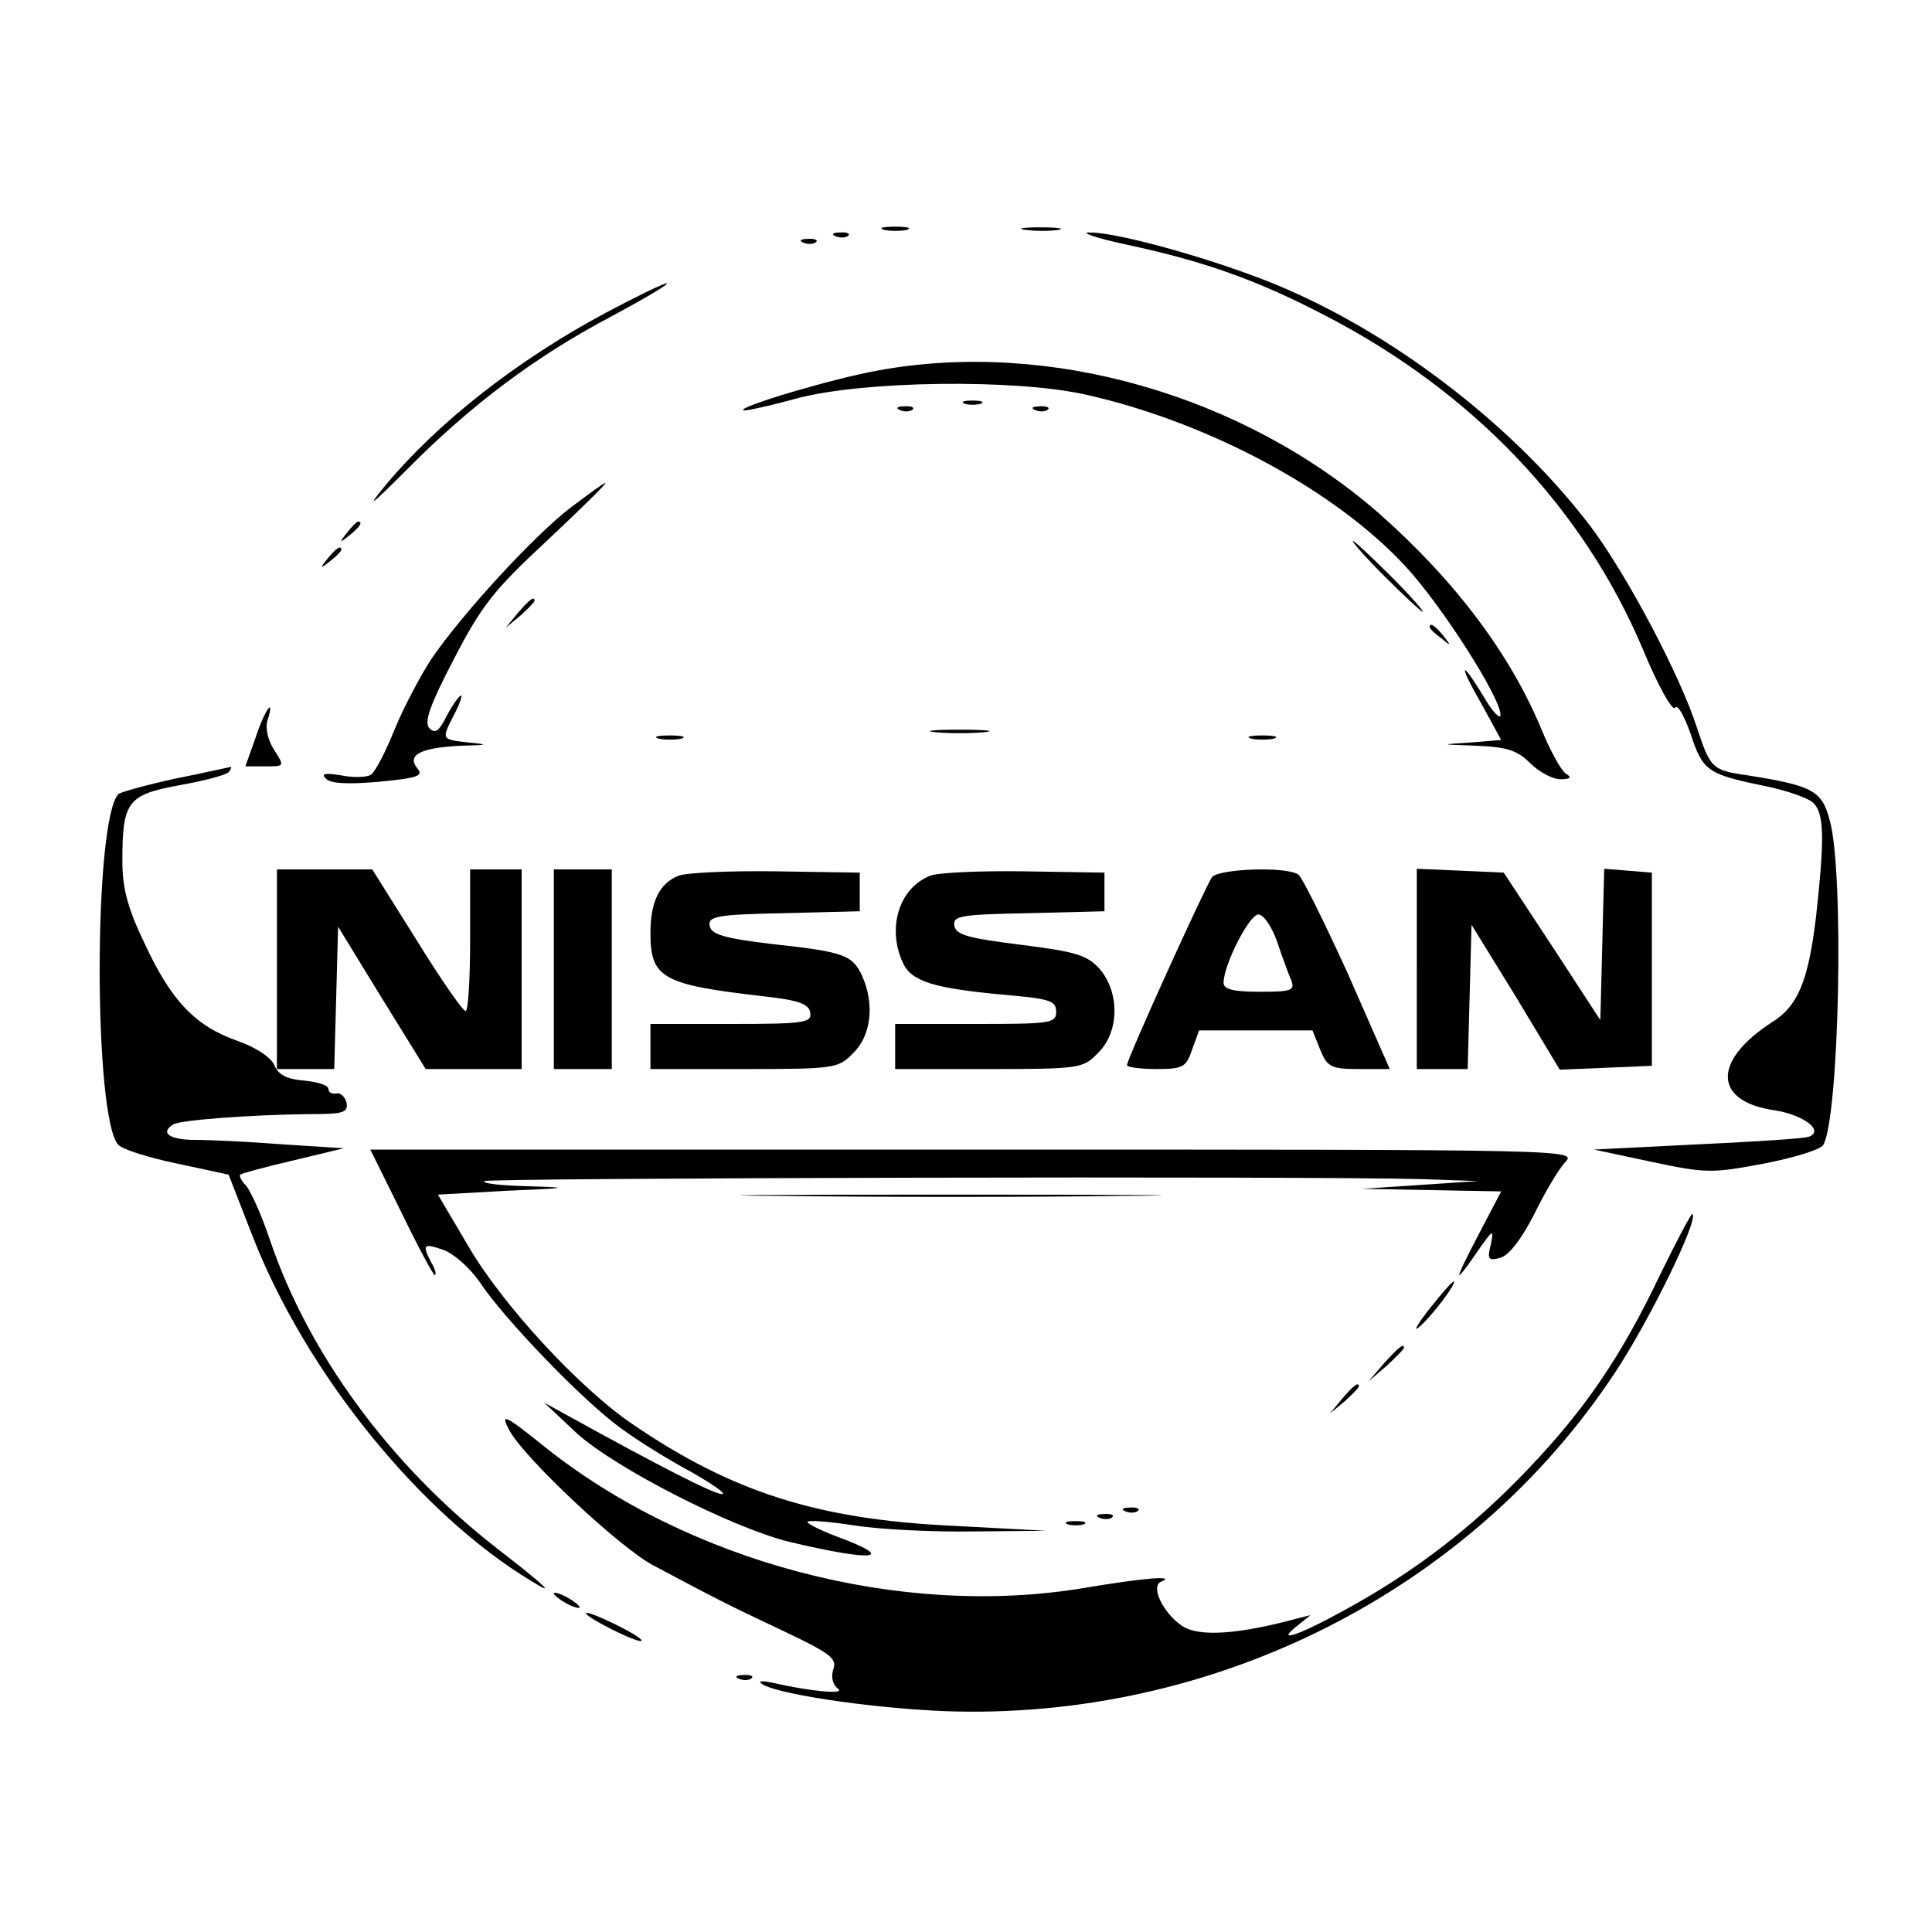 <?xml version="1.0" standalone="no"?>
<!DOCTYPE svg PUBLIC "-//W3C//DTD SVG 20010904//EN"
 "http://www.w3.org/TR/2001/REC-SVG-20010904/DTD/svg10.dtd">
<svg version="1.0" xmlns="http://www.w3.org/2000/svg"
 width="300pt" height="300pt" viewBox="0 0 300 300"
 preserveAspectRatio="xMidYMid meet">
<g transform="translate(0,300) scale(0.1,-0.1)"
fill="#000000" stroke="none">
<path d="M1373 2643 c9 -2 25 -2 35 0 9 3 1 5 -18 5 -19 0 -27 -2 -17 -5z"/>
<path d="M1593 2643 c15 -2 37 -2 50 0 12 2 0 4 -28 4 -27 0 -38 -2 -22 -4z"/>
<path d="M1298 2633 c7 -3 16 -2 19 1 4 3 -2 6 -13 5 -11 0 -14 -3 -6 -6z"/>
<path d="M1750 2620 c117 -25 200 -54 304 -108 232 -119 404 -300 497 -520 23
-56 46 -97 50 -91 4 6 14 -12 24 -40 19 -58 26 -63 113 -81 35 -7 70 -19 78
-27 17 -17 17 -57 4 -176 -12 -100 -28 -139 -68 -164 -93 -60 -92 -123 3 -137
46 -7 78 -32 54 -41 -8 -3 -86 -8 -174 -12 l-160 -8 89 -19 c85 -18 94 -18
174 -3 47 9 89 22 93 29 25 41 33 426 10 505 -12 45 -26 53 -127 69 -56 8 -58
11 -79 74 -26 81 -108 236 -164 311 -115 152 -296 293 -473 370 -96 42 -262
89 -307 88 -14 0 12 -9 59 -19z"/>
<path d="M1248 2623 c7 -3 16 -2 19 1 4 3 -2 6 -13 5 -11 0 -14 -3 -6 -6z"/>
<path d="M940 2514 c-138 -74 -260 -170 -341 -267 -32 -39 -24 -33 34 25 98
99 199 175 317 237 52 28 91 51 85 51 -5 0 -48 -21 -95 -46z"/>
<path d="M1365 2425 c-69 -12 -217 -56 -211 -62 1 -2 38 6 82 18 103 28 341
31 451 6 191 -43 387 -149 495 -266 56 -60 148 -204 148 -231 0 -8 -12 4 -26
28 -37 61 -40 52 -3 -12 l30 -55 -48 -4 c-48 -3 -48 -3 10 -5 47 -2 63 -7 83
-27 14 -14 35 -25 47 -25 16 0 18 3 8 9 -7 5 -23 34 -36 65 -49 120 -136 235
-255 340 -211 183 -511 269 -775 221z"/>
<path d="M1498 2373 c6 -2 18 -2 25 0 6 3 1 5 -13 5 -14 0 -19 -2 -12 -5z"/>
<path d="M1398 2363 c7 -3 16 -2 19 1 4 3 -2 6 -13 5 -11 0 -14 -3 -6 -6z"/>
<path d="M1608 2363 c7 -3 16 -2 19 1 4 3 -2 6 -13 5 -11 0 -14 -3 -6 -6z"/>
<path d="M885 2211 c-57 -44 -168 -165 -215 -234 -17 -26 -43 -75 -57 -109
-14 -35 -30 -66 -37 -71 -6 -4 -27 -5 -46 -1 -25 4 -32 3 -24 -5 7 -8 35 -9
82 -5 61 6 70 9 60 21 -17 21 6 32 67 35 44 1 45 2 13 5 -43 5 -43 4 -23 43 9
17 13 30 11 30 -3 0 -13 -14 -22 -31 -12 -24 -18 -29 -27 -20 -9 9 0 35 38
108 43 83 62 107 145 184 52 49 93 89 90 89 -3 0 -27 -18 -55 -39z"/>
<path d="M539 2173 c-13 -16 -12 -17 4 -4 16 13 21 21 13 21 -2 0 -10 -8 -17
-17z"/>
<path d="M2150 2105 c30 -30 57 -55 59 -55 3 0 -19 25 -49 55 -30 30 -57 55
-59 55 -3 0 19 -25 49 -55z"/>
<path d="M509 2133 c-13 -16 -12 -17 4 -4 9 7 17 15 17 17 0 8 -8 3 -21 -13z"/>
<path d="M804 2048 l-19 -23 23 19 c12 11 22 21 22 23 0 8 -8 2 -26 -19z"/>
<path d="M2220 2026 c0 -2 8 -10 18 -17 15 -13 16 -12 3 4 -13 16 -21 21 -21
13z"/>
<path d="M397 1855 l-16 -45 31 0 c30 0 30 0 14 25 -10 15 -14 34 -11 45 13
41 -4 18 -18 -25z"/>
<path d="M1453 1863 c20 -2 54 -2 75 0 20 2 3 4 -38 4 -41 0 -58 -2 -37 -4z"/>
<path d="M1023 1853 c9 -2 25 -2 35 0 9 3 1 5 -18 5 -19 0 -27 -2 -17 -5z"/>
<path d="M1943 1853 c9 -2 25 -2 35 0 9 3 1 5 -18 5 -19 0 -27 -2 -17 -5z"/>
<path d="M272 1791 c-45 -10 -85 -21 -88 -24 -39 -39 -39 -506 0 -545 7 -7 48
-20 92 -29 l79 -17 37 -95 c82 -211 259 -431 433 -536 40 -25 24 -9 -55 52
-165 129 -291 301 -351 478 -13 39 -30 76 -37 84 -7 7 -11 15 -9 17 2 2 39 12
82 22 l79 19 -94 6 c-51 4 -113 7 -137 7 -40 0 -55 11 -34 24 11 7 122 15 209
16 55 0 63 2 60 18 -2 9 -10 16 -16 14 -7 -1 -12 2 -12 7 0 6 -17 11 -37 13
-27 2 -41 9 -47 24 -5 12 -29 28 -58 38 -65 23 -102 62 -143 150 -27 56 -35
87 -35 129 0 93 8 103 90 118 39 7 73 16 76 21 3 4 4 8 2 7 -2 0 -40 -9 -86
-18z"/>
<path d="M430 1495 l0 -155 45 0 44 0 3 110 3 111 68 -111 68 -110 75 0 74 0
0 155 0 155 -40 0 -40 0 0 -110 c0 -60 -3 -110 -7 -110 -5 1 -39 50 -76 110
l-69 110 -74 0 -74 0 0 -155z"/>
<path d="M860 1495 l0 -155 45 0 45 0 0 155 0 155 -45 0 -45 0 0 -155z"/>
<path d="M1053 1640 c-29 -12 -43 -40 -43 -89 0 -70 19 -80 175 -98 55 -6 71
-12 73 -25 3 -16 -8 -18 -122 -18 l-126 0 0 -35 0 -35 145 0 c142 0 147 1 170
25 28 27 33 76 14 119 -15 33 -28 38 -139 50 -76 9 -95 15 -98 28 -3 15 10 18
115 20 l118 3 0 30 0 30 -130 2 c-71 1 -140 -2 -152 -7z"/>
<path d="M1444 1640 c-48 -19 -67 -81 -42 -135 13 -29 48 -40 161 -50 67 -6
77 -9 77 -26 0 -18 -9 -19 -125 -19 l-125 0 0 -35 0 -35 145 0 c142 0 147 1
170 25 33 32 34 93 3 130 -20 22 -36 27 -123 38 -80 10 -100 15 -103 29 -3 16
9 18 115 20 l118 3 0 30 0 30 -125 2 c-69 1 -135 -2 -146 -7z"/>
<path d="M1882 1638 c-10 -14 -132 -282 -132 -292 0 -3 20 -6 46 -6 41 0 46 3
55 30 l11 30 88 0 88 0 12 -30 c11 -27 17 -30 60 -30 l48 0 -65 148 c-37 81
-71 150 -77 154 -19 13 -123 9 -134 -4z m101 -100 c8 -24 18 -51 22 -60 6 -16
1 -18 -49 -18 -42 0 -56 4 -56 14 0 28 40 106 54 106 8 0 21 -19 29 -42z"/>
<path d="M2200 1495 l0 -155 40 0 39 0 3 112 3 112 69 -112 68 -113 72 3 71 3
0 150 0 150 -37 3 -37 3 -3 -117 -3 -118 -75 115 -75 114 -67 3 -68 3 0 -156z"/>
<path d="M623 1118 c26 -54 50 -98 52 -98 3 0 1 9 -5 19 -15 29 -13 31 19 20
16 -6 41 -28 56 -50 37 -56 159 -183 218 -226 27 -20 77 -51 111 -69 33 -19
55 -34 47 -34 -13 0 -102 46 -236 120 l-40 22 50 -47 c59 -54 241 -147 330
-169 134 -32 170 -27 72 9 -26 10 -45 20 -43 22 2 3 36 0 75 -6 38 -6 121 -10
183 -9 l113 1 -150 8 c-205 10 -338 52 -492 157 -83 56 -204 187 -257 279
l-46 78 107 6 c97 4 100 5 34 7 -41 1 -72 4 -69 8 6 5 1287 8 1458 3 l85 -3
-90 -6 -90 -6 108 -2 108 -2 -34 -65 c-19 -36 -33 -65 -31 -65 2 0 15 17 29
38 23 33 25 34 20 10 -6 -24 -4 -26 15 -21 13 4 32 28 52 67 16 33 38 70 48
81 19 20 18 20 -918 20 l-937 0 48 -97z"/>
<path d="M1213 1143 c148 -2 386 -2 530 0 144 1 24 2 -268 2 -291 0 -409 -1
-262 -2z"/>
<path d="M2578 1021 c-61 -128 -117 -210 -207 -304 -85 -89 -175 -158 -281
-216 -76 -42 -111 -53 -75 -25 l20 16 -20 -5 c-92 -25 -153 -29 -179 -12 -30
20 -50 62 -33 69 25 10 -26 6 -121 -10 -283 -47 -612 40 -837 220 -61 49 -69
53 -54 25 22 -42 172 -183 224 -210 98 -52 111 -59 198 -100 76 -36 87 -44 81
-61 -4 -12 -1 -24 7 -30 14 -10 -45 -4 -101 9 -14 3 -22 3 -19 0 14 -16 166
-39 284 -44 418 -16 819 186 1043 526 53 80 130 237 120 246 -2 1 -24 -41 -50
-94z"/>
<path d="M2220 968 c-19 -24 -26 -37 -17 -29 19 15 61 71 54 71 -2 0 -19 -19
-37 -42z"/>
<path d="M2149 883 l-24 -28 28 24 c15 14 27 26 27 28 0 8 -8 1 -31 -24z"/>
<path d="M2084 828 l-19 -23 23 19 c12 11 22 21 22 23 0 8 -8 2 -26 -19z"/>
<path d="M1748 653 c7 -3 16 -2 19 1 4 3 -2 6 -13 5 -11 0 -14 -3 -6 -6z"/>
<path d="M1708 643 c7 -3 16 -2 19 1 4 3 -2 6 -13 5 -11 0 -14 -3 -6 -6z"/>
<path d="M1658 633 c6 -2 18 -2 25 0 6 3 1 5 -13 5 -14 0 -19 -2 -12 -5z"/>
<path d="M860 526 c0 -3 9 -10 20 -16 11 -6 20 -8 20 -6 0 3 -9 10 -20 16 -11
6 -20 8 -20 6z"/>
<path d="M910 495 c0 -7 81 -47 86 -43 2 3 -17 14 -41 26 -25 12 -45 20 -45
17z"/>
<path d="M1148 393 c7 -3 16 -2 19 1 4 3 -2 6 -13 5 -11 0 -14 -3 -6 -6z"/>
</g>
</svg>
